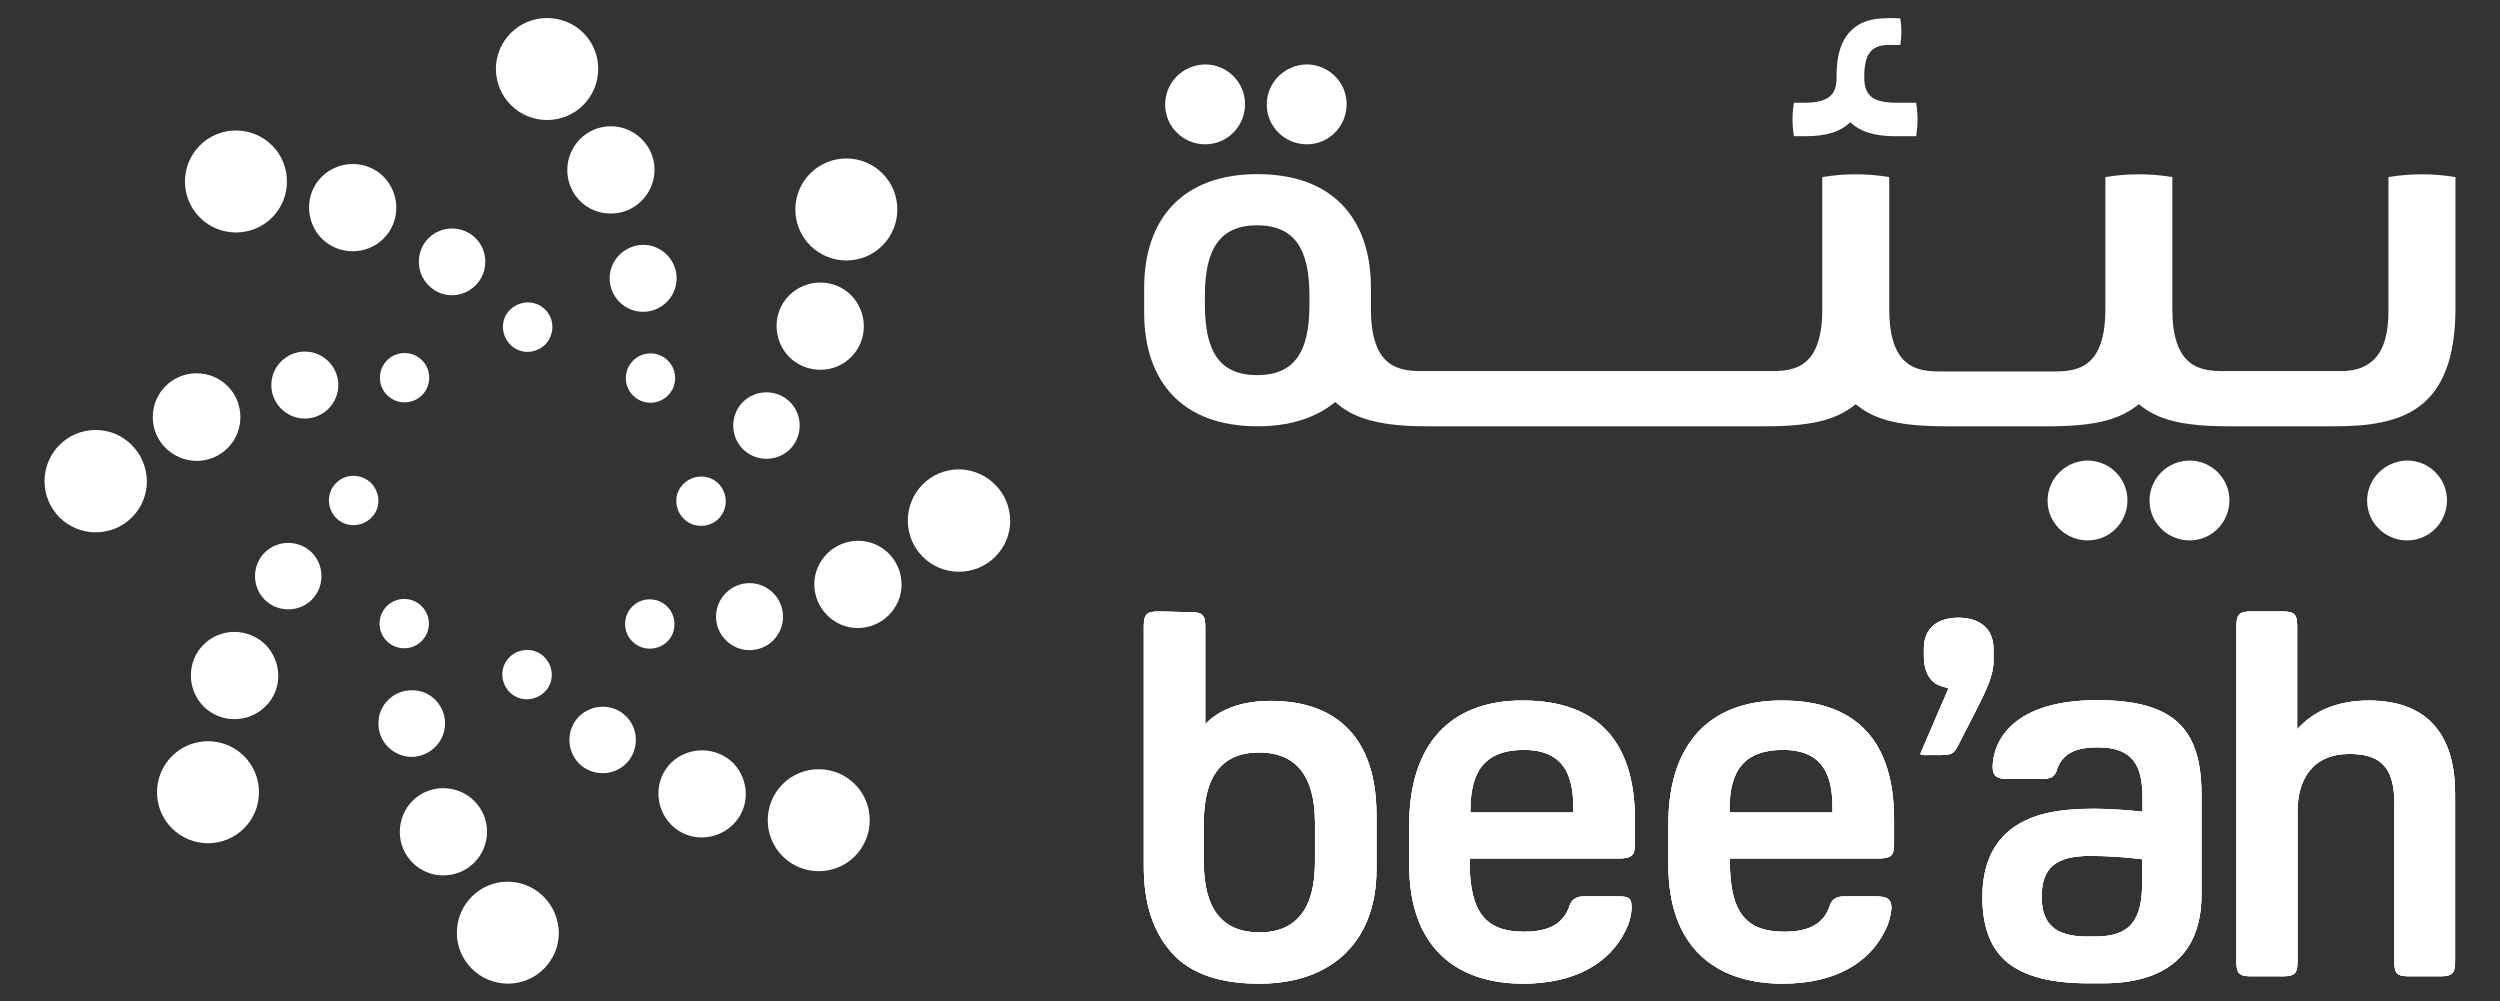<?xml version="1.0" encoding="utf-8"?>
<!-- Generator: Adobe Illustrator 24.0.3, SVG Export Plug-In . SVG Version: 6.00 Build 0)  -->
<svg version="1.1" id="Layer_1" xmlns="http://www.w3.org/2000/svg" xmlns:xlink="http://www.w3.org/1999/xlink" x="0px" y="0px"
	 viewBox="0 0 679.1 272" style="enable-background:new 0 0 679.1 272;" xml:space="preserve">
<rect x="0" y="0" width="679.1" height="272" fill="#333333" stroke="none"/>
<style type="text/css">
	.st0{fill:#FFFFFF;}
	.st1{clip-path:url(#SVGID_3_);}
</style>
<title>Asset 1</title>
<g>
	<g id="Layer_1-2">
		<path class="st0" d="M414,203.7c13.1,0,13.4,10.4,13.4,17h-28C399.4,211.2,401.9,203.7,414,203.7 M382.8,224.1v10.9
			c0,22.3,12.8,32.2,30.9,32.2c14.2,0,23.5-5.6,27.8-14.3c1-1.9,1.6-4,1.7-6.2c0-2.5-0.4-3.2-3.5-3.2h-9.5c-1.9,0-3.2,0.8-3.8,2.4
			c-1.6,5-5.6,7.2-12.4,7.2c-10.5,0-14.8-5.3-14.8-19.2v-0.7h40.4c3.8,0,4.5-0.9,4.5-4v-6.6c0-20.7-9.7-32.3-30.4-32.3
			C393.8,190.2,382.8,202.4,382.8,224.1 M484.4,203.7c13.1,0,13.4,10.4,13.4,17h-28C469.7,211.2,472.2,203.7,484.4,203.7
			 M453.2,224.1v10.9c0,22.3,12.8,32.2,31,32.2c14.2,0,23.5-5.6,27.8-14.3c1-1.9,1.6-4,1.8-6.2c0-2.5-1.2-3.2-4.3-3.2h-8.6
			c-2,0-3.3,0.8-3.8,2.4c-1.6,5-5.6,7.2-12.4,7.2c-10.5,0-14.8-5.3-14.8-19.2v-0.7h40.2c3.8,0,4.4-0.9,4.4-4v-6.6
			c0-20.7-9.7-32.3-30.4-32.3C464.1,190.2,453.1,202.4,453.2,224.1 M554.6,243.6c0-8,4-11.1,13.1-11.1c4.7,0,9.5,0.3,14.2,0.9v6.3
			c0,10-3,14.7-12.7,14.7h-2.4C558,254.4,554.6,250.7,554.6,243.6 M541.3,208.5c0,2.2,1.1,3.1,3.9,3.1h9.1c1,0.1,2.1-0.1,3.1-0.5
			c0.7-0.5,1.2-1.3,1.4-2.2c1.6-4.6,5.7-5.9,11-5.9c9.7,0,12.2,5,12.2,13.9v3.6c-8.1-0.9-18.3-1.4-26.1,0.4
			c-10.7,2.5-17.4,9.6-17.4,22.8c0,8.2,2.3,14.2,7,17.9c4.7,3.7,11.9,5.5,21.8,5.5h3.9c19.3,0,26.8-9.9,26.8-24v-27.4
			c0-18-7.8-25.5-28.3-25.5C544.3,190.2,541.2,203.7,541.3,208.5 M522.6,176.2v2.2c0,2.7,0.9,6.9,4.8,8l1.9,0.6
			c0,0-5.1,11.7-7.5,17.4c-0.3,0.6,0.1,0.7,0.5,0.7h5.1c3.2,0,3.5-0.7,4.8-3.2l4.3-8.4c3.2-6.2,5-10.1,5-13.9v-3.4
			c0-5.9-4.3-8.4-9.5-8.4S522.6,170.2,522.6,176.2 M327,234.2v-10.7c0-12.7,5-19.1,15-19.1c10.1,0,15.2,6.4,15.2,19.1v10.7
			c0,12.7-5.1,19.1-15.2,19.1C332,253.2,327,246.9,327,234.2 M314.7,166.1c-3.3,0-4,0.9-4,4v65.3c0,9.9,2.5,17.7,7.6,23.4
			c5.1,5.7,13,8.4,23.8,8.4c20.4,0,31.8-12.2,31.8-30.9v-15c0-20.2-10.2-30.9-28.7-30.9c-7.7,0-13.7,2.1-17.8,6.3v-26.4
			c0-3.2-0.7-4-4-4L314.7,166.1z M611.5,166.1c-3.3,0-4,0.9-4,4v91.1c0,3.2,0.7,4,4,4h8.6c3.3,0,4-0.9,4-4v-40.8
			c0-8.8,4.2-15.6,14.1-15.6c7.6,0,12.2,2.8,12.2,13.2v43.2c0,3.2,0.7,4,4,4h8.5c3.3,0,4-0.9,4-4v-45.7c0-14.7-6.5-25.2-23.4-25.2
			c-8.3,0-14.8,2.6-19.5,7.8v-28c0-3.2-0.7-4-4-4H611.5z"/>
		<g>
			<g>
				<path id="SVGID_1_" class="st0" d="M414,203.7c13.1,0,13.4,10.4,13.4,17h-28C399.4,211.2,401.9,203.7,414,203.7 M382.8,224.1
					v10.9c0,22.3,12.8,32.2,30.9,32.2c14.2,0,23.5-5.6,27.8-14.3c1-1.9,1.6-4,1.7-6.2c0-2.5-0.4-3.2-3.5-3.2h-9.5
					c-1.9,0-3.2,0.8-3.8,2.4c-1.6,5-5.6,7.2-12.4,7.2c-10.5,0-14.8-5.3-14.8-19.2v-0.7h40.4c3.8,0,4.5-0.9,4.5-4v-6.6
					c0-20.7-9.7-32.3-30.4-32.3C393.8,190.2,382.8,202.4,382.8,224.1 M484.4,203.7c13.1,0,13.4,10.4,13.4,17h-28
					C469.7,211.2,472.2,203.7,484.4,203.7 M453.2,224.1v10.9c0,22.3,12.8,32.2,31,32.2c14.2,0,23.5-5.6,27.8-14.3
					c1-1.9,1.6-4,1.8-6.2c0-2.5-1.2-3.2-4.3-3.2h-8.6c-2,0-3.3,0.8-3.8,2.4c-1.6,5-5.6,7.2-12.4,7.2c-10.5,0-14.8-5.3-14.8-19.2
					v-0.7h40.2c3.8,0,4.4-0.9,4.4-4v-6.6c0-20.7-9.7-32.3-30.4-32.3C464.1,190.2,453.1,202.4,453.2,224.1 M554.6,243.6
					c0-8,4-11.1,13.1-11.1c4.7,0,9.5,0.3,14.2,0.9v6.3c0,10-3,14.7-12.7,14.7h-2.4C558,254.4,554.6,250.7,554.6,243.6 M541.3,208.5
					c0,2.2,1.1,3.1,3.9,3.1h9.1c1,0.1,2.1-0.1,3.1-0.5c0.7-0.5,1.2-1.3,1.4-2.2c1.6-4.6,5.7-5.9,11-5.9c9.7,0,12.2,5,12.2,13.9v3.6
					c-8.1-0.9-18.3-1.4-26.1,0.4c-10.7,2.5-17.4,9.6-17.4,22.8c0,8.2,2.3,14.2,7,17.9c4.7,3.7,11.9,5.5,21.8,5.5h3.9
					c19.3,0,26.8-9.9,26.8-24v-27.4c0-18-7.8-25.5-28.3-25.5C544.3,190.2,541.2,203.7,541.3,208.5 M522.6,176.2v2.2
					c0,2.7,0.9,6.9,4.8,8l1.9,0.6c0,0-5.1,11.7-7.5,17.4c-0.3,0.6,0.1,0.7,0.5,0.7h5.1c3.2,0,3.5-0.7,4.8-3.2l4.3-8.4
					c3.2-6.2,5-10.1,5-13.9v-3.4c0-5.9-4.3-8.4-9.5-8.4S522.6,170.2,522.6,176.2 M327,234.2v-10.7c0-12.7,5-19.1,15-19.1
					c10.1,0,15.2,6.4,15.2,19.1v10.7c0,12.7-5.1,19.1-15.2,19.1C332,253.2,327,246.9,327,234.2 M314.7,166.1c-3.3,0-4,0.9-4,4v65.3
					c0,9.9,2.5,17.7,7.6,23.4c5.1,5.7,13,8.4,23.8,8.4c20.4,0,31.8-12.2,31.8-30.9v-15c0-20.2-10.2-30.9-28.7-30.9
					c-7.7,0-13.7,2.1-17.8,6.3v-26.4c0-3.2-0.7-4-4-4L314.7,166.1z M611.5,166.1c-3.3,0-4,0.9-4,4v91.1c0,3.2,0.7,4,4,4h8.6
					c3.3,0,4-0.9,4-4v-40.8c0-8.8,4.2-15.6,14.1-15.6c7.6,0,12.2,2.8,12.2,13.2v43.2c0,3.2,0.7,4,4,4h8.5c3.3,0,4-0.9,4-4v-45.7
					c0-14.7-6.5-25.2-23.4-25.2c-8.3,0-14.8,2.6-19.5,7.8v-28c0-3.2-0.7-4-4-4H611.5z"/>
			</g>
			<g>
				<defs>
					<path id="SVGID_2_" d="M414,203.7c13.1,0,13.4,10.4,13.4,17h-28C399.4,211.2,401.9,203.7,414,203.7 M382.8,224.1v10.9
						c0,22.3,12.8,32.2,30.9,32.2c14.2,0,23.5-5.6,27.8-14.3c1-1.9,1.6-4,1.7-6.2c0-2.5-0.4-3.2-3.5-3.2h-9.5
						c-1.9,0-3.2,0.8-3.8,2.4c-1.6,5-5.6,7.2-12.4,7.2c-10.5,0-14.8-5.3-14.8-19.2v-0.7h40.4c3.8,0,4.5-0.9,4.5-4v-6.6
						c0-20.7-9.7-32.3-30.4-32.3C393.8,190.2,382.8,202.4,382.8,224.1 M484.4,203.7c13.1,0,13.4,10.4,13.4,17h-28
						C469.7,211.2,472.2,203.7,484.4,203.7 M453.2,224.1v10.9c0,22.3,12.8,32.2,31,32.2c14.2,0,23.5-5.6,27.8-14.3
						c1-1.9,1.6-4,1.8-6.2c0-2.5-1.2-3.2-4.3-3.2h-8.6c-2,0-3.3,0.8-3.8,2.4c-1.6,5-5.6,7.2-12.4,7.2c-10.5,0-14.8-5.3-14.8-19.2
						v-0.7h40.2c3.8,0,4.4-0.9,4.4-4v-6.6c0-20.7-9.7-32.3-30.4-32.3C464.1,190.2,453.1,202.4,453.2,224.1 M554.6,243.6
						c0-8,4-11.1,13.1-11.1c4.7,0,9.5,0.3,14.2,0.9v6.3c0,10-3,14.7-12.7,14.7h-2.4C558,254.4,554.6,250.7,554.6,243.6 M541.3,208.5
						c0,2.2,1.1,3.1,3.9,3.1h9.1c1,0.1,2.1-0.1,3.1-0.5c0.7-0.5,1.2-1.3,1.4-2.2c1.6-4.6,5.7-5.9,11-5.9c9.7,0,12.2,5,12.2,13.9v3.6
						c-8.1-0.9-18.3-1.4-26.1,0.4c-10.7,2.5-17.4,9.6-17.4,22.8c0,8.2,2.3,14.2,7,17.9c4.7,3.7,11.9,5.5,21.8,5.5h3.9
						c19.3,0,26.8-9.9,26.8-24v-27.4c0-18-7.8-25.5-28.3-25.5C544.3,190.2,541.2,203.7,541.3,208.5 M522.6,176.2v2.2
						c0,2.7,0.9,6.9,4.8,8l1.9,0.6c0,0-5.1,11.7-7.5,17.4c-0.3,0.6,0.1,0.7,0.5,0.7h5.1c3.2,0,3.5-0.7,4.8-3.2l4.3-8.4
						c3.2-6.2,5-10.1,5-13.9v-3.4c0-5.9-4.3-8.4-9.5-8.4S522.6,170.2,522.6,176.2 M327,234.2v-10.7c0-12.7,5-19.1,15-19.1
						c10.1,0,15.2,6.4,15.2,19.1v10.7c0,12.7-5.1,19.1-15.2,19.1C332,253.2,327,246.9,327,234.2 M314.7,166.1c-3.3,0-4,0.9-4,4v65.3
						c0,9.9,2.5,17.7,7.6,23.4c5.1,5.7,13,8.4,23.8,8.4c20.4,0,31.8-12.2,31.8-30.9v-15c0-20.2-10.2-30.9-28.7-30.9
						c-7.7,0-13.7,2.1-17.8,6.3v-26.4c0-3.2-0.7-4-4-4L314.7,166.1z M611.5,166.1c-3.3,0-4,0.9-4,4v91.1c0,3.2,0.7,4,4,4h8.6
						c3.3,0,4-0.9,4-4v-40.8c0-8.8,4.2-15.6,14.1-15.6c7.6,0,12.2,2.8,12.2,13.2v43.2c0,3.2,0.7,4,4,4h8.5c3.3,0,4-0.9,4-4v-45.7
						c0-14.7-6.5-25.2-23.4-25.2c-8.3,0-14.8,2.6-19.5,7.8v-28c0-3.2-0.7-4-4-4H611.5z"/>
				</defs>
				<clipPath id="SVGID_3_">
					<use xlink:href="#SVGID_2_"  style="overflow:visible;"/>
				</clipPath>
				<g class="st1">
					<rect x="310.7" y="166.1" class="st0" width="356.3" height="101.1"/>
				</g>
			</g>
		</g>
		<path class="st0" d="M183.2,169.5c0-3.7-3-6.7-6.7-6.7s-6.7,3-6.7,6.7s3,6.7,6.7,6.7l0,0C180.3,176.2,183.3,173.2,183.2,169.5
			L183.2,169.5"/>
		<path class="st0" d="M212.7,167.5c0-5-4.1-9.1-9.1-9.1s-9.1,4.1-9.1,9.1s4.1,9.1,9.1,9.1C208.7,176.6,212.7,172.5,212.7,167.5
			L212.7,167.5"/>
		<path class="st0" d="M233.1,146.9c-6.5,0-11.9,5.3-11.9,11.8s5.3,11.9,11.8,11.9s11.9-5.3,11.9-11.8l0,0
			C244.9,152.2,239.6,146.9,233.1,146.9"/>
		<path class="st0" d="M260.5,127.5c-7.7,0-13.9,6.2-13.9,13.9s6.2,13.9,13.9,13.9s13.9-6.2,13.9-13.8l0,0
			C274.4,133.8,268.2,127.6,260.5,127.5"/>
		<path class="st0" d="M195.2,140.9c2.6-2.6,2.6-6.8,0-9.5c-2.6-2.6-6.8-2.6-9.5,0c-2.7,2.6-2.6,6.8,0,9.5l0,0
			C188.3,143.5,192.6,143.5,195.2,140.9L195.2,140.9"/>
		<path class="st0" d="M214.6,122c3.5-3.5,3.5-9.3,0-12.8s-9.3-3.5-12.8,0s-3.5,9.3,0,12.8S211.1,125.5,214.6,122"/>
		<path class="st0" d="M231.2,97c4.6-4.6,4.6-12.1,0-16.8c-4.6-4.6-12.1-4.6-16.8,0c-4.6,4.6-4.6,12.1,0,16.8
			C219.1,101.6,226.6,101.6,231.2,97"/>
		<path class="st0" d="M239.7,66.7c5.4-5.4,5.4-14.2,0-19.6s-14.2-5.4-19.6,0s-5.4,14.2,0,19.6l0,0
			C225.6,72.1,234.3,72.1,239.7,66.7"/>
		<path class="st0" d="M170,102.7c0,3.7,3,6.7,6.7,6.7s6.7-3,6.7-6.7s-3-6.7-6.7-6.7l0,0C173,96,170,99,170,102.7"/>
		<path class="st0" d="M165.6,75.6c0,5,4.1,9.1,9.1,9.1s9.1-4.1,9.1-9.1s-4.1-9.1-9.1-9.1l0,0C169.7,66.6,165.6,70.6,165.6,75.6"/>
		<path class="st0" d="M166,58c6.5,0,11.8-5.4,11.8-11.9s-5.4-11.8-11.9-11.8s-11.8,5.3-11.8,11.9C154.1,52.8,159.4,58.1,166,58
			L166,58"/>
		<path class="st0" d="M148.6,32.6c7.7,0,13.9-6.2,13.9-13.9s-6.2-13.8-13.9-13.8s-13.9,6.2-13.9,13.9
			C134.8,26.4,140.9,32.6,148.6,32.6"/>
		<path class="st0" d="M148.1,84.1c-2.6-2.6-6.8-2.6-9.5,0s-2.6,6.8,0,9.5c2.6,2.7,6.8,2.6,9.5,0l0,0
			C150.7,90.9,150.7,86.7,148.1,84.1"/>
		<path class="st0" d="M129.2,77.5c3.5-3.5,3.5-9.3,0-12.8c-3.5-3.5-9.3-3.5-12.8,0c-3.5,3.5-3.5,9.3,0,12.8l0,0
			C119.9,81.1,125.6,81.1,129.2,77.5L129.2,77.5"/>
		<path class="st0" d="M104.2,64.8c4.6-4.6,4.6-12.1,0-16.8c-4.6-4.6-12.1-4.6-16.8,0c-4.6,4.6-4.6,12.1,0,16.8
			C92,69.4,99.6,69.4,104.2,64.8L104.2,64.8"/>
		<path class="st0" d="M73.9,59.1c5.4-5.4,5.4-14.2,0-19.6c-5.4-5.4-14.2-5.4-19.6,0s-5.4,14.2,0,19.6S68.5,64.5,73.9,59.1"/>
		<path class="st0" d="M103.2,102.6c0,3.7,3,6.7,6.7,6.7s6.7-3,6.7-6.7s-3-6.7-6.7-6.7S103.2,98.9,103.2,102.6L103.2,102.6"/>
		<path class="st0" d="M82.8,95.5c-5,0-9.1,4.1-9.1,9.1s4.1,9.1,9.1,9.1s9.1-4.1,9.1-9.1C91.9,99.6,87.8,95.5,82.8,95.5"/>
		<path class="st0" d="M53.4,125.2c6.6,0,11.9-5.3,11.9-11.9s-5.3-11.9-11.9-11.9s-11.9,5.3-11.9,11.9l0,0
			C41.5,119.9,46.8,125.1,53.4,125.2"/>
		<path class="st0" d="M26,116.8c-7.7,0-13.9,6.2-13.9,13.9s6.2,13.9,13.9,13.9s13.9-6.2,13.9-13.9C39.8,123,33.6,116.8,26,116.8"/>
		<path class="st0" d="M91.3,131.2c-2.6,2.6-2.6,6.8,0,9.5c2.6,2.6,6.8,2.6,9.5,0s2.6-6.8,0-9.5l0,0
			C98.1,128.6,93.9,128.6,91.3,131.2L91.3,131.2"/>
		<path class="st0" d="M71.9,150.1c-3.5,3.5-3.5,9.3,0,12.8s9.3,3.5,12.8,0s3.5-9.3,0-12.8S75.4,146.6,71.9,150.1L71.9,150.1"/>
		<path class="st0" d="M55.3,175.1c-4.6,4.6-4.6,12.1,0,16.8c4.6,4.6,12.1,4.6,16.8,0s4.6-12.1,0-16.8l0,0
			C67.4,170.5,59.9,170.5,55.3,175.1L55.3,175.1"/>
		<path class="st0" d="M46.7,205.4c-5.4,5.4-5.4,14.2,0,19.6c5.4,5.4,14.2,5.4,19.6,0s5.4-14.2,0-19.6l0,0
			C60.9,200,52.1,200,46.7,205.4"/>
		<path class="st0" d="M109.8,162.7c-3.7,0-6.7,3-6.7,6.7s3,6.7,6.7,6.7s6.7-3,6.7-6.7l0,0C116.5,165.7,113.5,162.7,109.8,162.7
			L109.8,162.7"/>
		<path class="st0" d="M120.9,196.5c0-5-4.1-9.1-9.1-9c-5,0-9.1,4.1-9,9.1c0,5,4.1,9,9.1,9C116.8,205.5,120.9,201.5,120.9,196.5
			L120.9,196.5"/>
		<path class="st0" d="M132.3,225.9c0-6.5-5.3-11.8-11.9-11.8s-11.8,5.3-11.8,11.9c0,6.5,5.3,11.8,11.8,11.8
			C127,237.8,132.3,232.5,132.3,225.9L132.3,225.9"/>
		<path class="st0" d="M137.9,239.5c-7.6,0-13.8,6.2-13.8,13.9c0,7.6,6.2,13.8,13.9,13.8c7.6,0,13.8-6.2,13.8-13.8
			C151.7,245.7,145.5,239.5,137.9,239.5"/>
		<path class="st0" d="M138.4,178.5c-2.6,2.6-2.6,6.8,0,9.5c2.6,2.6,6.8,2.6,9.5,0s2.6-6.8,0-9.5l0,0
			C145.3,175.9,141.1,175.9,138.4,178.5L138.4,178.5"/>
		<path class="st0" d="M157.3,194.6c-3.5,3.5-3.5,9.3,0,12.8s9.3,3.5,12.8,0s3.5-9.3,0-12.8l0,0
			C166.6,191.1,160.9,191.1,157.3,194.6"/>
		<path class="st0" d="M182.3,207.2c-4.6,4.6-4.6,12.1,0,16.8s12.1,4.6,16.8,0s4.6-12.1,0-16.8l0,0
			C194.4,202.7,187,202.7,182.3,207.2"/>
		<path class="st0" d="M212.6,213c-5.4,5.4-5.4,14.2,0,19.6c5.4,5.4,14.2,5.4,19.6,0c5.4-5.4,5.4-14.2,0-19.6
			C226.8,207.6,218,207.6,212.6,213"/>
		<path class="st0" d="M556.2,136c0,6,4.9,10.8,10.9,10.8s10.8-4.9,10.8-10.9s-4.9-10.8-10.9-10.8C561.1,125.2,556.2,130,556.2,136
			 M583.9,136c0,6,4.9,10.8,10.9,10.8s10.8-4.9,10.8-10.9s-4.9-10.8-10.9-10.8l0,0C588.7,125.2,583.9,130,583.9,136 M643,136
			c0,6,4.9,10.8,10.9,10.8s10.8-4.9,10.8-10.9s-4.9-10.8-10.8-10.8C647.9,125.2,643,130,643,136 M327.3,82.8v-2.5
			c0-12.7,4.1-19.1,14.2-19.1s14.2,6.4,14.2,19.1v2.5c0,12.7-4,19.1-14.2,19.1S327.3,95.5,327.3,82.8 M310.8,78.2v6.7
			c0,18.8,10.4,30.9,30.8,30.9c9,0,16-2.4,21.1-6.6c4.1,3.7,10.3,6.6,24.6,6.6h92.4c14.1,0,19.9-2.4,24.4-6c4.5,3.7,10.3,6,24.4,6
			h28.1c14.1,0,19.9-2.4,24.4-6c4.5,3.7,10.3,6,24.4,6H634c18.1,0,33-3.9,33-32.2V48.1c-6-1-12.2-1-18.2,0v33.8
			c0,6.1,0.6,18.9-12.9,18.9h-32.1c-6.3,0-13.7-1.2-13.7-16.8V48.1c-6-1-12.2-1-18.2,0V84c0,15.7-7.4,16.9-13.7,16.9h-31.3
			c-6.3,0-13.7-1.2-13.7-16.9V48.1c-6-1-12.2-1-18.2,0V84c0,15.7-7.4,16.8-13.7,16.8h-95.2c-6.3,0-13.7-1.2-13.7-16.8v-5.8
			c0-18.8-10.4-30.9-30.8-30.9S310.8,59.5,310.8,78.2 M316.5,28.4c0,6,4.9,10.8,10.9,10.8s10.8-4.9,10.8-10.9s-4.9-10.8-10.8-10.8
			C321.3,17.6,316.5,22.4,316.5,28.4 M344.1,28.4c0,6,4.9,10.8,10.9,10.8s10.8-4.9,10.8-10.9s-4.9-10.8-10.9-10.8
			C349,17.6,344.1,22.4,344.1,28.4 M509.2,5.2c-2.5,0.5-10.3,2-10.3,15.1c0,3.3,0,7.6-8.5,7.6h-3.1c-0.5,3-0.5,6.1,0,9.1h3
			c5.9,0,9.6-1.2,12.3-3.8c2.7,2.5,6.3,3.8,12.3,3.8h5.6c0.5-3,0.5-6.1,0-9.1h-5.3c-6.2,0-8.8-1.7-8.8-6.9c0-6,1.6-8.8,6.8-8.8h3
			c0.4-2.4,0.4-4.8,0-7.2c0,0-1.2-0.1-2.8-0.1C512.1,4.9,510.6,5,509.2,5.2"/>
	</g>
</g>
</svg>
